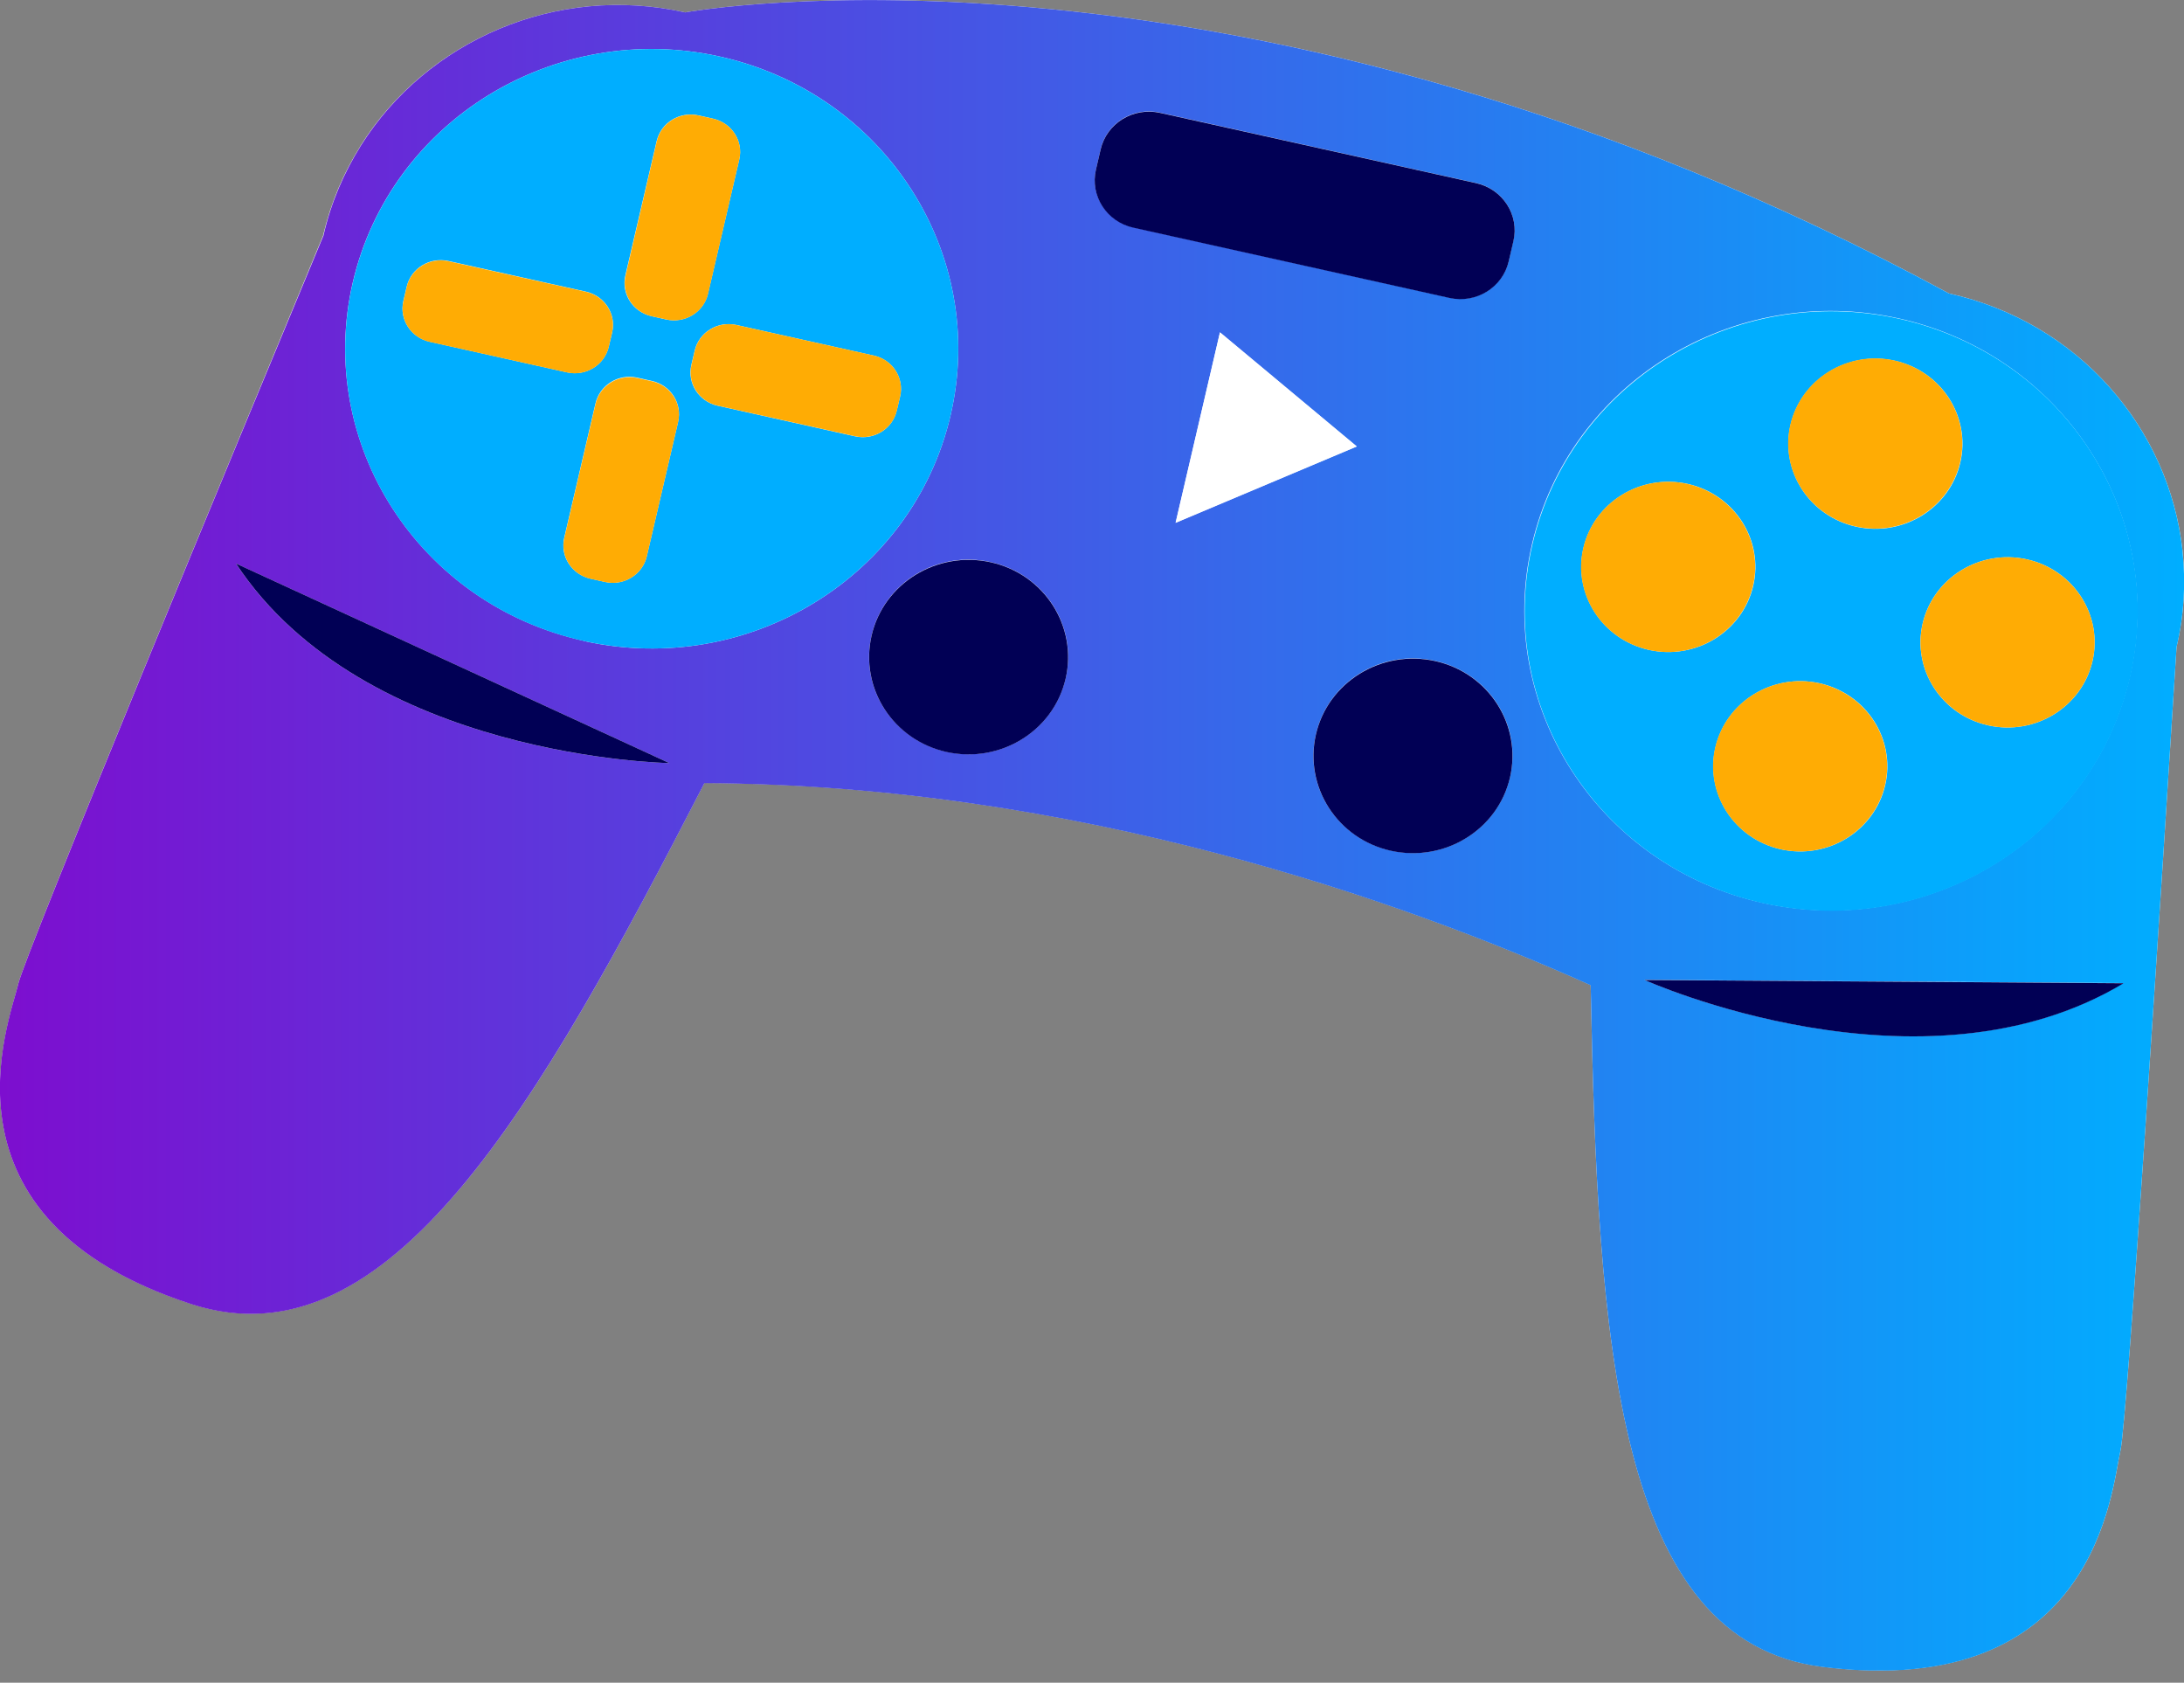 <svg width="74" height="57" viewBox="0 0 74 57" fill="none" xmlns="http://www.w3.org/2000/svg">
<rect x="0" y="0" width="74" height="57" fill="#808080" stroke="none"/>
<g clip-path="url(#clip0_143_1748)">
<path d="M73.747 21.917V21.929C73.261 29.597 72.08 48.13 71.846 49.137C71.55 50.408 71.057 57.626 61.748 56.459C54.775 55.582 54.131 45.531 53.897 33.369C47.462 30.486 36.428 26.584 23.867 26.522C18.246 37.456 13.2 46.34 6.492 44.173C-2.413 41.296 0.335 34.585 0.625 33.307C0.859 32.301 7.996 15.089 10.951 7.97V7.958C11.21 6.859 11.64 5.853 12.214 4.945V4.927H12.221C14.456 1.383 18.827 -0.555 23.216 0.42C23.216 0.42 42.094 -3.037 66.036 9.94C70.425 10.915 73.501 14.508 73.95 18.651V18.669C74.063 19.731 74.006 20.824 73.747 21.917Z" fill="white"/>
<path d="M73.949 18.651C73.501 14.508 70.425 10.915 66.036 9.94C42.093 -3.037 23.216 0.42 23.216 0.42C18.827 -0.555 14.463 1.383 12.227 4.933L12.221 4.945C11.652 5.853 11.216 6.865 10.964 7.958V7.97C7.995 15.095 0.865 32.301 0.625 33.307C0.328 34.579 -2.413 41.296 6.492 44.179C13.2 46.346 18.239 37.462 23.867 26.529C36.435 26.59 47.462 30.492 53.897 33.375C54.131 45.538 54.775 55.588 61.748 56.465C71.05 57.632 71.549 50.415 71.846 49.143C72.08 48.137 73.261 29.603 73.747 21.935V21.923C74.006 20.824 74.063 19.731 73.949 18.676V18.657V18.651ZM7.995 19.089L22.679 25.849C22.679 25.849 12.347 25.689 7.995 19.089ZM19.78 21.707C14.191 20.466 10.686 15.027 11.955 9.557C13.231 4.093 18.795 0.673 24.384 1.914C29.974 3.155 33.479 8.594 32.209 14.064C30.94 19.528 25.376 22.954 19.78 21.713V21.707ZM36.106 22.985C35.696 24.763 33.883 25.874 32.071 25.467C30.252 25.065 29.115 23.294 29.532 21.522C29.942 19.744 31.755 18.632 33.567 19.04C35.386 19.441 36.523 21.213 36.106 22.985ZM51.163 26.331C50.752 28.109 48.94 29.22 47.127 28.813C45.308 28.412 44.171 26.64 44.588 24.868C44.999 23.09 46.811 21.979 48.624 22.386C50.443 22.787 51.58 24.559 51.163 26.331ZM39.832 17.706L41.336 11.255L45.971 15.12L39.832 17.706ZM51.276 8.162L51.118 8.847C50.91 9.73 50.013 10.286 49.11 10.082L38.399 7.699C37.496 7.495 36.927 6.618 37.136 5.736L37.294 5.05C37.502 4.167 38.399 3.612 39.302 3.816L50.013 6.199C50.916 6.402 51.485 7.279 51.276 8.162ZM55.716 33.19L71.947 33.301C65.108 37.413 55.716 33.19 55.716 33.19ZM72.162 22.936C70.893 28.399 65.329 31.826 59.733 30.585C54.144 29.344 50.638 23.905 51.908 18.435C53.177 12.971 58.741 9.545 64.337 10.786C69.926 12.027 73.431 17.466 72.162 22.936Z" fill="url(#paint0_linear_143_1748)"/>
<path d="M32.21 14.064C33.479 8.6 29.98 3.161 24.385 1.914C18.795 0.673 13.231 4.093 11.956 9.563C10.686 15.027 14.185 20.466 19.78 21.713C25.37 22.954 30.934 19.534 32.21 14.064ZM21.189 9.328L22.25 4.778C22.395 4.155 23.027 3.766 23.665 3.908L24.157 4.019C24.795 4.161 25.193 4.778 25.048 5.402L23.987 9.952C23.841 10.576 23.21 10.964 22.572 10.822L22.079 10.711C21.442 10.569 21.044 9.952 21.189 9.328ZM14.557 11.576C13.92 11.434 13.522 10.816 13.667 10.193L13.781 9.711C13.926 9.088 14.557 8.699 15.195 8.841L19.85 9.878C20.488 10.02 20.886 10.637 20.741 11.261L20.627 11.742C20.482 12.366 19.85 12.755 19.212 12.613L14.557 11.576ZM22.976 14.292L21.915 18.842C21.77 19.466 21.138 19.855 20.5 19.713L20.008 19.602C19.37 19.459 18.972 18.842 19.117 18.219L20.178 13.662C20.324 13.039 20.955 12.65 21.593 12.792L22.086 12.903C22.724 13.045 23.122 13.662 22.976 14.286V14.292ZM28.97 14.78L24.315 13.743C23.677 13.601 23.279 12.983 23.425 12.36L23.538 11.878C23.683 11.255 24.315 10.866 24.953 11.008L29.608 12.045C30.245 12.187 30.643 12.804 30.498 13.428L30.384 13.909C30.239 14.533 29.608 14.922 28.97 14.78Z" fill="#00AEFF"/>
<path d="M64.35 10.798C58.76 9.557 53.196 12.977 51.921 18.447C50.651 23.911 54.15 29.35 59.746 30.597C65.335 31.838 70.899 28.418 72.175 22.948C73.444 17.484 69.945 12.045 64.35 10.798ZM60.668 14.391C61.028 12.841 62.607 11.866 64.198 12.218C65.783 12.57 66.781 14.113 66.421 15.669C66.061 17.218 64.482 18.194 62.891 17.842C61.306 17.49 60.308 15.947 60.668 14.391ZM55.874 22.015C54.289 21.663 53.291 20.12 53.651 18.564C54.011 17.015 55.59 16.039 57.181 16.391C58.767 16.743 59.765 18.287 59.405 19.842C59.045 21.392 57.466 22.367 55.874 22.015ZM63.876 26.596C63.516 28.146 61.937 29.121 60.346 28.77C58.76 28.418 57.763 26.874 58.123 25.318C58.483 23.769 60.061 22.793 61.653 23.145C63.238 23.497 64.236 25.041 63.876 26.596ZM70.899 22.398C70.539 23.948 68.96 24.923 67.369 24.571C65.783 24.22 64.785 22.676 65.145 21.12C65.505 19.571 67.084 18.595 68.676 18.947C70.261 19.299 71.259 20.842 70.899 22.398Z" fill="#00AEFF"/>
<path d="M71.954 33.307L55.723 33.196C55.723 33.196 65.108 37.419 71.954 33.307Z" fill="#010055"/>
<path d="M22.679 25.849L7.996 19.089C12.347 25.689 22.679 25.849 22.679 25.849Z" fill="#010055"/>
<path d="M21.196 9.332L22.254 4.781C22.398 4.161 23.033 3.77 23.667 3.911L24.16 4.02C24.794 4.161 25.194 4.782 25.05 5.402L23.992 9.953C23.848 10.573 23.213 10.964 22.579 10.823L22.086 10.714C21.452 10.573 21.052 9.952 21.196 9.332Z" fill="#FFAC04"/>
<path d="M23.429 12.361L23.541 11.879C23.685 11.259 24.32 10.868 24.955 11.009L29.61 12.044C30.245 12.185 30.644 12.806 30.5 13.426L30.388 13.908C30.244 14.528 29.609 14.918 28.975 14.777L24.319 13.742C23.685 13.601 23.285 12.981 23.429 12.361Z" fill="#FFAC04"/>
<path d="M13.781 9.717L13.669 10.199C13.524 10.82 13.923 11.439 14.559 11.581L19.214 12.616C19.85 12.758 20.483 12.368 20.628 11.747L20.74 11.265C20.885 10.643 20.486 10.025 19.85 9.883L15.195 8.848C14.559 8.706 13.926 9.095 13.781 9.717Z" fill="#FFAC04"/>
<path d="M19.12 18.224L20.181 13.673C20.326 13.053 20.961 12.663 21.596 12.804L22.088 12.914C22.722 13.055 23.122 13.676 22.977 14.296L21.916 18.846C21.771 19.466 21.136 19.857 20.502 19.715L20.009 19.606C19.375 19.464 18.976 18.843 19.12 18.224Z" fill="#FFAC04"/>
<path d="M62.885 17.836C64.47 18.188 66.049 17.218 66.415 15.663C66.775 14.113 65.783 12.57 64.192 12.212C62.607 11.86 61.028 12.829 60.661 14.385C60.301 15.934 61.293 17.478 62.885 17.836Z" fill="#FFAC04"/>
<path d="M61.647 23.145C60.062 22.793 58.483 23.763 58.116 25.318C57.756 26.868 58.748 28.411 60.339 28.77C61.925 29.121 63.504 28.152 63.87 26.596C64.23 25.047 63.238 23.503 61.647 23.145Z" fill="#FFAC04"/>
<path d="M59.398 19.842C59.758 18.293 58.767 16.749 57.175 16.391C55.59 16.039 54.011 17.009 53.645 18.564C53.285 20.114 54.276 21.657 55.868 22.015C57.453 22.367 59.032 21.398 59.398 19.842Z" fill="#FFAC04"/>
<path d="M65.145 21.12C64.785 22.67 65.777 24.213 67.369 24.571C68.954 24.923 70.533 23.954 70.899 22.398C71.259 20.849 70.267 19.305 68.676 18.947C67.091 18.595 65.512 19.564 65.145 21.12Z" fill="#FFAC04"/>
<path d="M33.568 19.046C31.749 18.645 29.942 19.756 29.532 21.528C29.121 23.306 30.258 25.071 32.071 25.473C33.89 25.874 35.696 24.763 36.106 22.991C36.517 21.213 35.38 19.447 33.568 19.046Z" fill="#010055"/>
<path d="M48.624 22.392C46.805 21.991 44.999 23.102 44.588 24.874C44.178 26.652 45.315 28.418 47.127 28.819C48.946 29.22 50.752 28.109 51.163 26.337C51.573 24.559 50.437 22.793 48.624 22.392Z" fill="#010055"/>
<path d="M37.133 5.747L37.293 5.06C37.499 4.175 38.398 3.622 39.304 3.823L50.013 6.203C50.918 6.405 51.485 7.284 51.279 8.169L51.119 8.855C50.913 9.74 50.014 10.294 49.108 10.092L38.399 7.712C37.494 7.511 36.928 6.631 37.133 5.747Z" fill="#010055"/>
<path d="M41.336 11.261L39.833 17.712L45.971 15.126L41.336 11.261Z" fill="white"/>
</g>
<defs>
<linearGradient id="paint0_linear_143_1748" x1="-0" y1="28.294" x2="74" y2="28.294" gradientUnits="userSpaceOnUse">
<stop stop-color="#7D0ECF"/>
<stop offset="1" stop-color="#00AEFF"/>
</linearGradient>
<clipPath id="clip0_143_1748">
<rect width="74" height="56.588" fill="white"/>
</clipPath>
</defs>
</svg>
